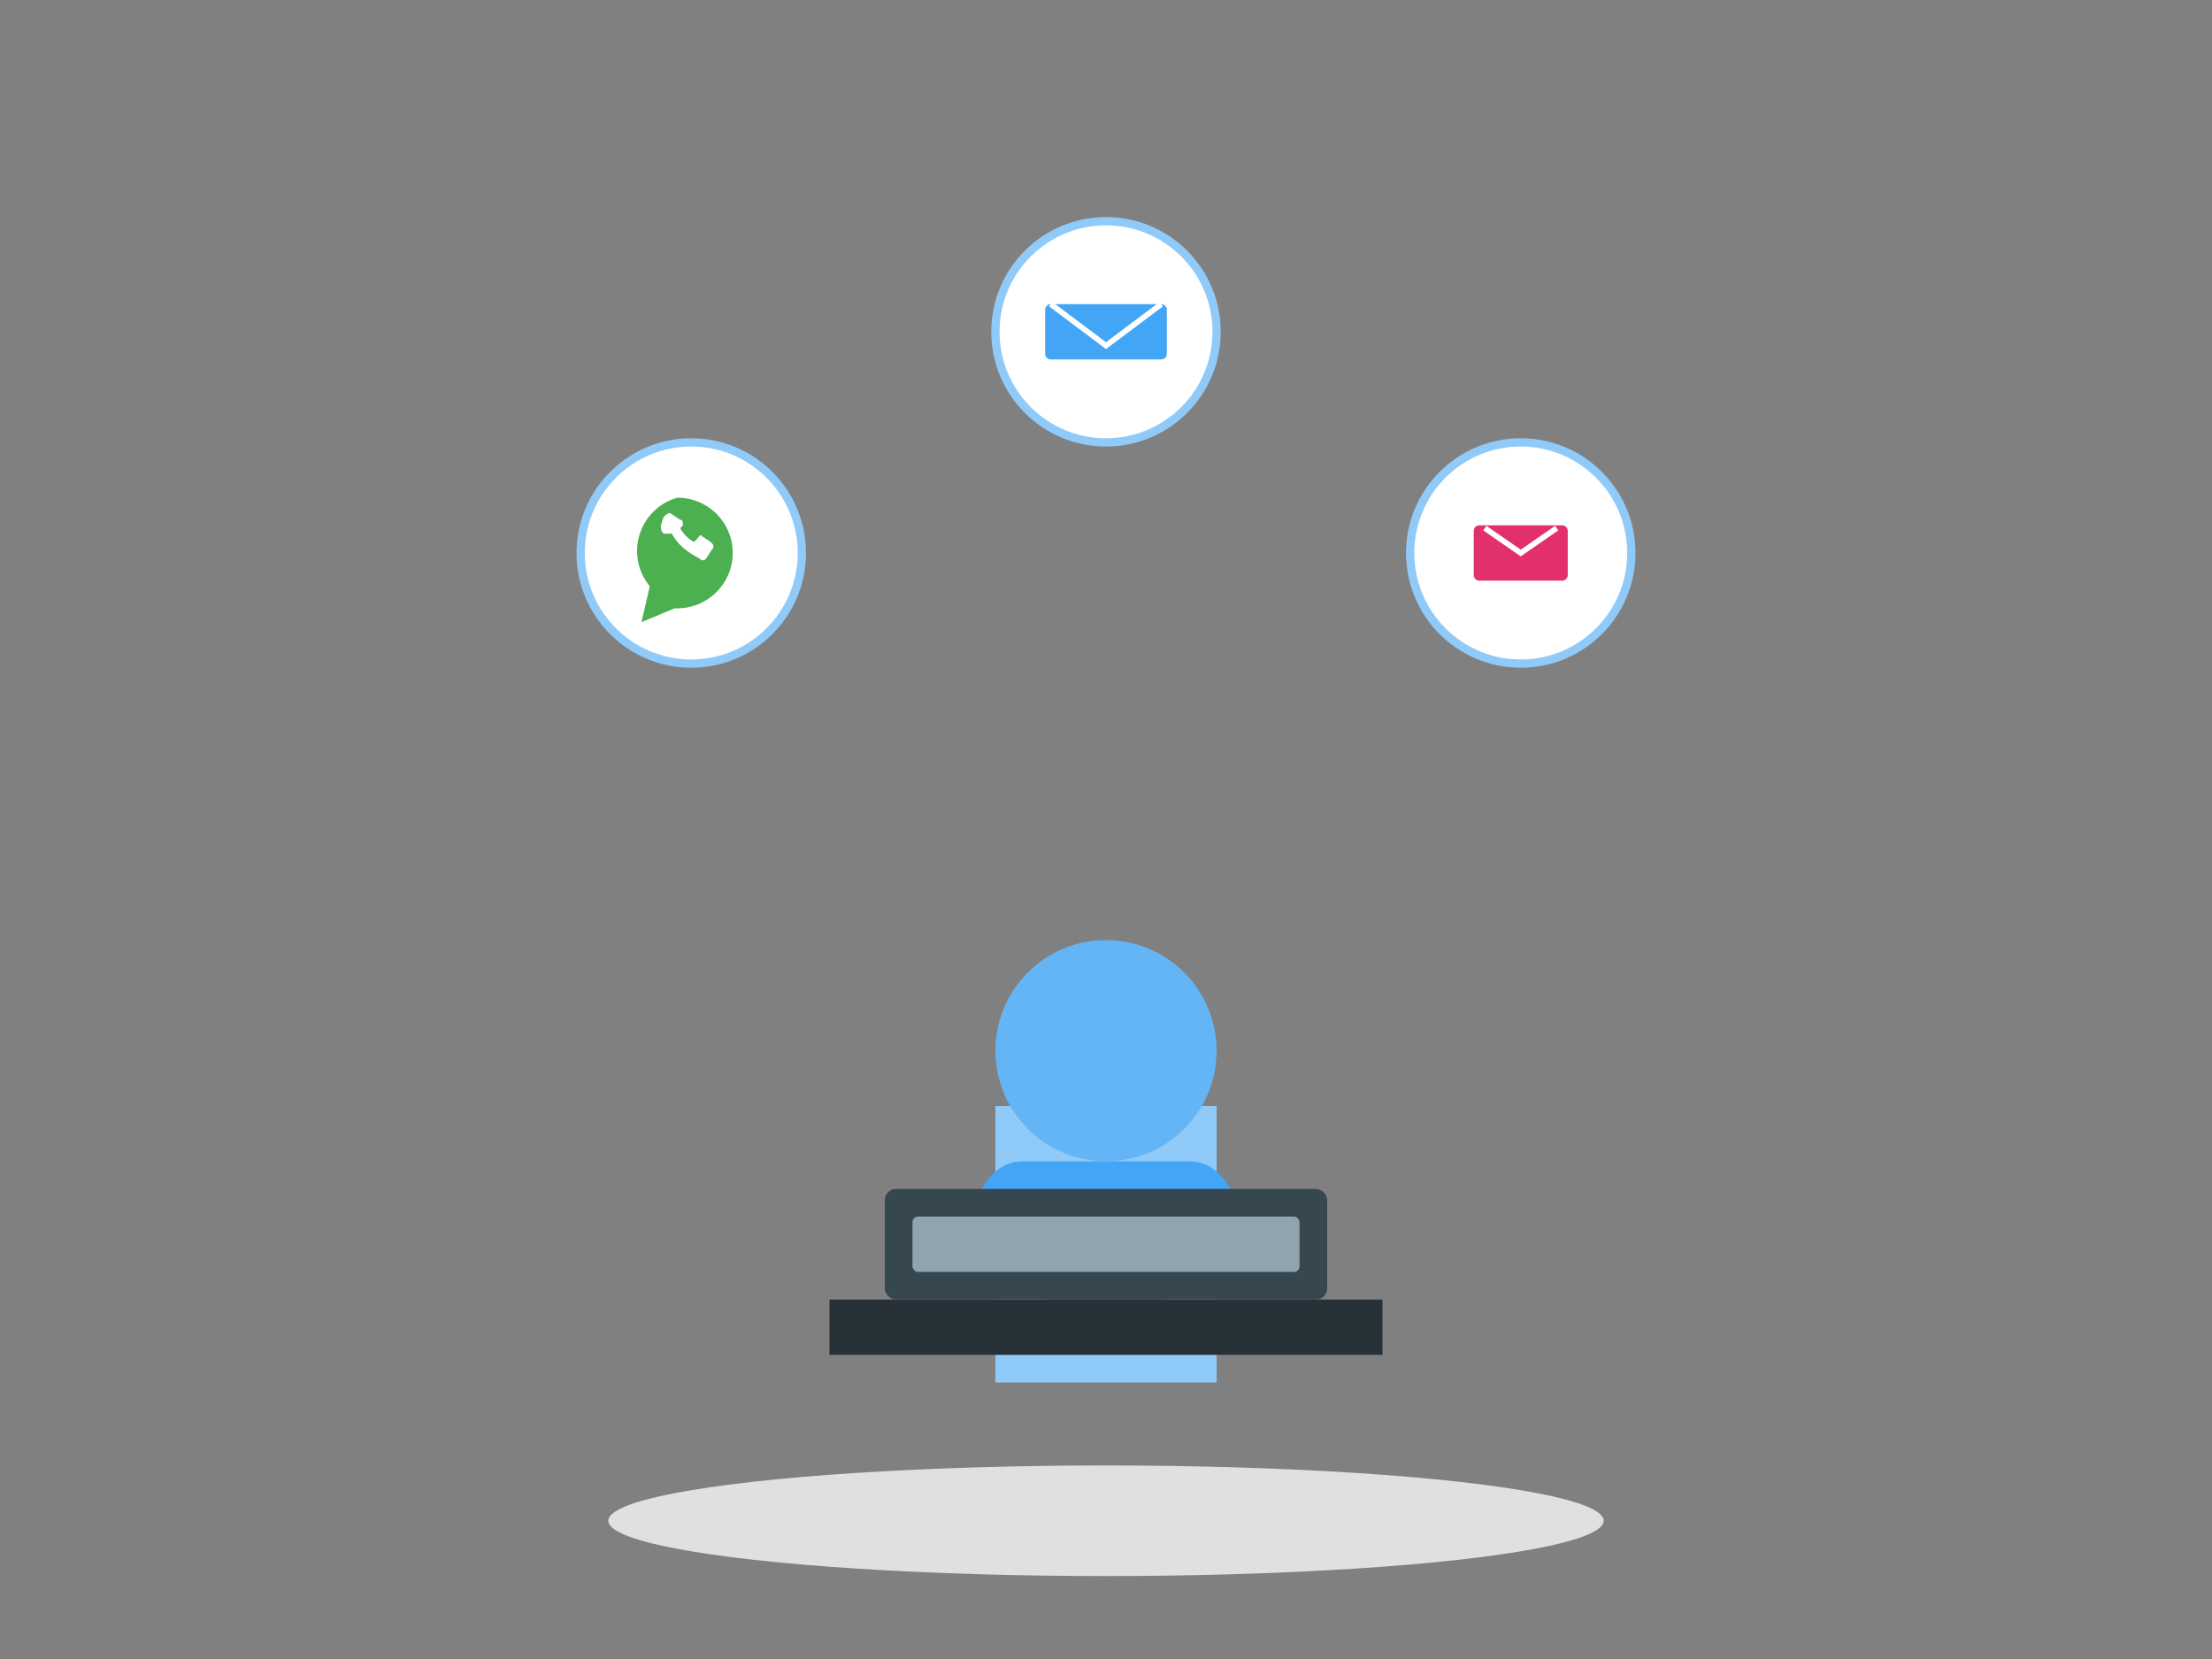 
<svg width="100%" height="100%" viewBox="0 0 800 600" xmlns="http://www.w3.org/2000/svg">
  <rect x="0" y="0" width="800" height="600" fill="#808080" stroke="none"/>
  <g id="person">
    <ellipse cx="400" cy="550" rx="180" ry="20" fill="#e0e0e0"/>
    <path d="M360 500h80v-100h-80z" fill="#90caf9"/>
    <circle cx="400" cy="380" r="40" fill="#64b5f6"/>
    <path d="M370 420c-15 0-20 20-20 30h100c0-10-5-30-20-30z" fill="#42a5f5"/>
    <rect x="370" y="430" width="60" height="40" rx="10" fill="#1976d2"/>
  </g>

  <g id="laptop">
    <rect x="300" y="470" width="200" height="20" fill="#263238"/>
    <rect x="320" y="430" width="160" height="40" rx="4" fill="#37474f"/>
    <rect x="330" y="440" width="140" height="20" rx="2" fill="#90a4ae"/>
  </g>

  <g id="icons">
    <!-- WhatsApp Icon -->
    <circle cx="250" cy="200" r="40" fill="#ffffff" stroke="#90caf9" stroke-width="3"/>
    <path d="M245 180a20 20 0 0 1 20 20c0 11-9 20-20 20h-1l-12 5 3-13a20 20 0 0 1 10-32z" fill="#4CAF50"/>
    <path d="M243 193c2 4 6 7 10 9 1 1 2 1 3-1l2-3c0-1 0-1-1-2l-3-2c-1-1-1 0-2 1l-1 1c-2-1-4-3-5-5l1-1c0-1 0-2-1-2l-3-2c-1-1-2 0-3 1l-1 3c0 1 0 2 1 3z" fill="#fff"/>

    <!-- Email Icon -->
    <circle cx="400" cy="120" r="40" fill="#ffffff" stroke="#90caf9" stroke-width="3"/>
    <path d="M380 110h40a2 2 0 0 1 2 2v16a2 2 0 0 1-2 2h-40a2 2 0 0 1-2-2v-16a2 2 0 0 1 2-2z" fill="#42a5f5"/>
    <polyline points="380,110 400,125 420,110" fill="none" stroke="#fff" stroke-width="2"/>

    <!-- Instagram Direct Icon -->
    <circle cx="550" cy="200" r="40" fill="#ffffff" stroke="#90caf9" stroke-width="3"/>
    <path d="M535 190h30a2 2 0 0 1 2 2v16a2 2 0 0 1-2 2h-30a2 2 0 0 1-2-2v-16a2 2 0 0 1 2-2z" fill="#E1306C"/>
    <path d="M537 191l13 9 13-9" fill="none" stroke="#fff" stroke-width="2"/>
  </g>
</svg>
